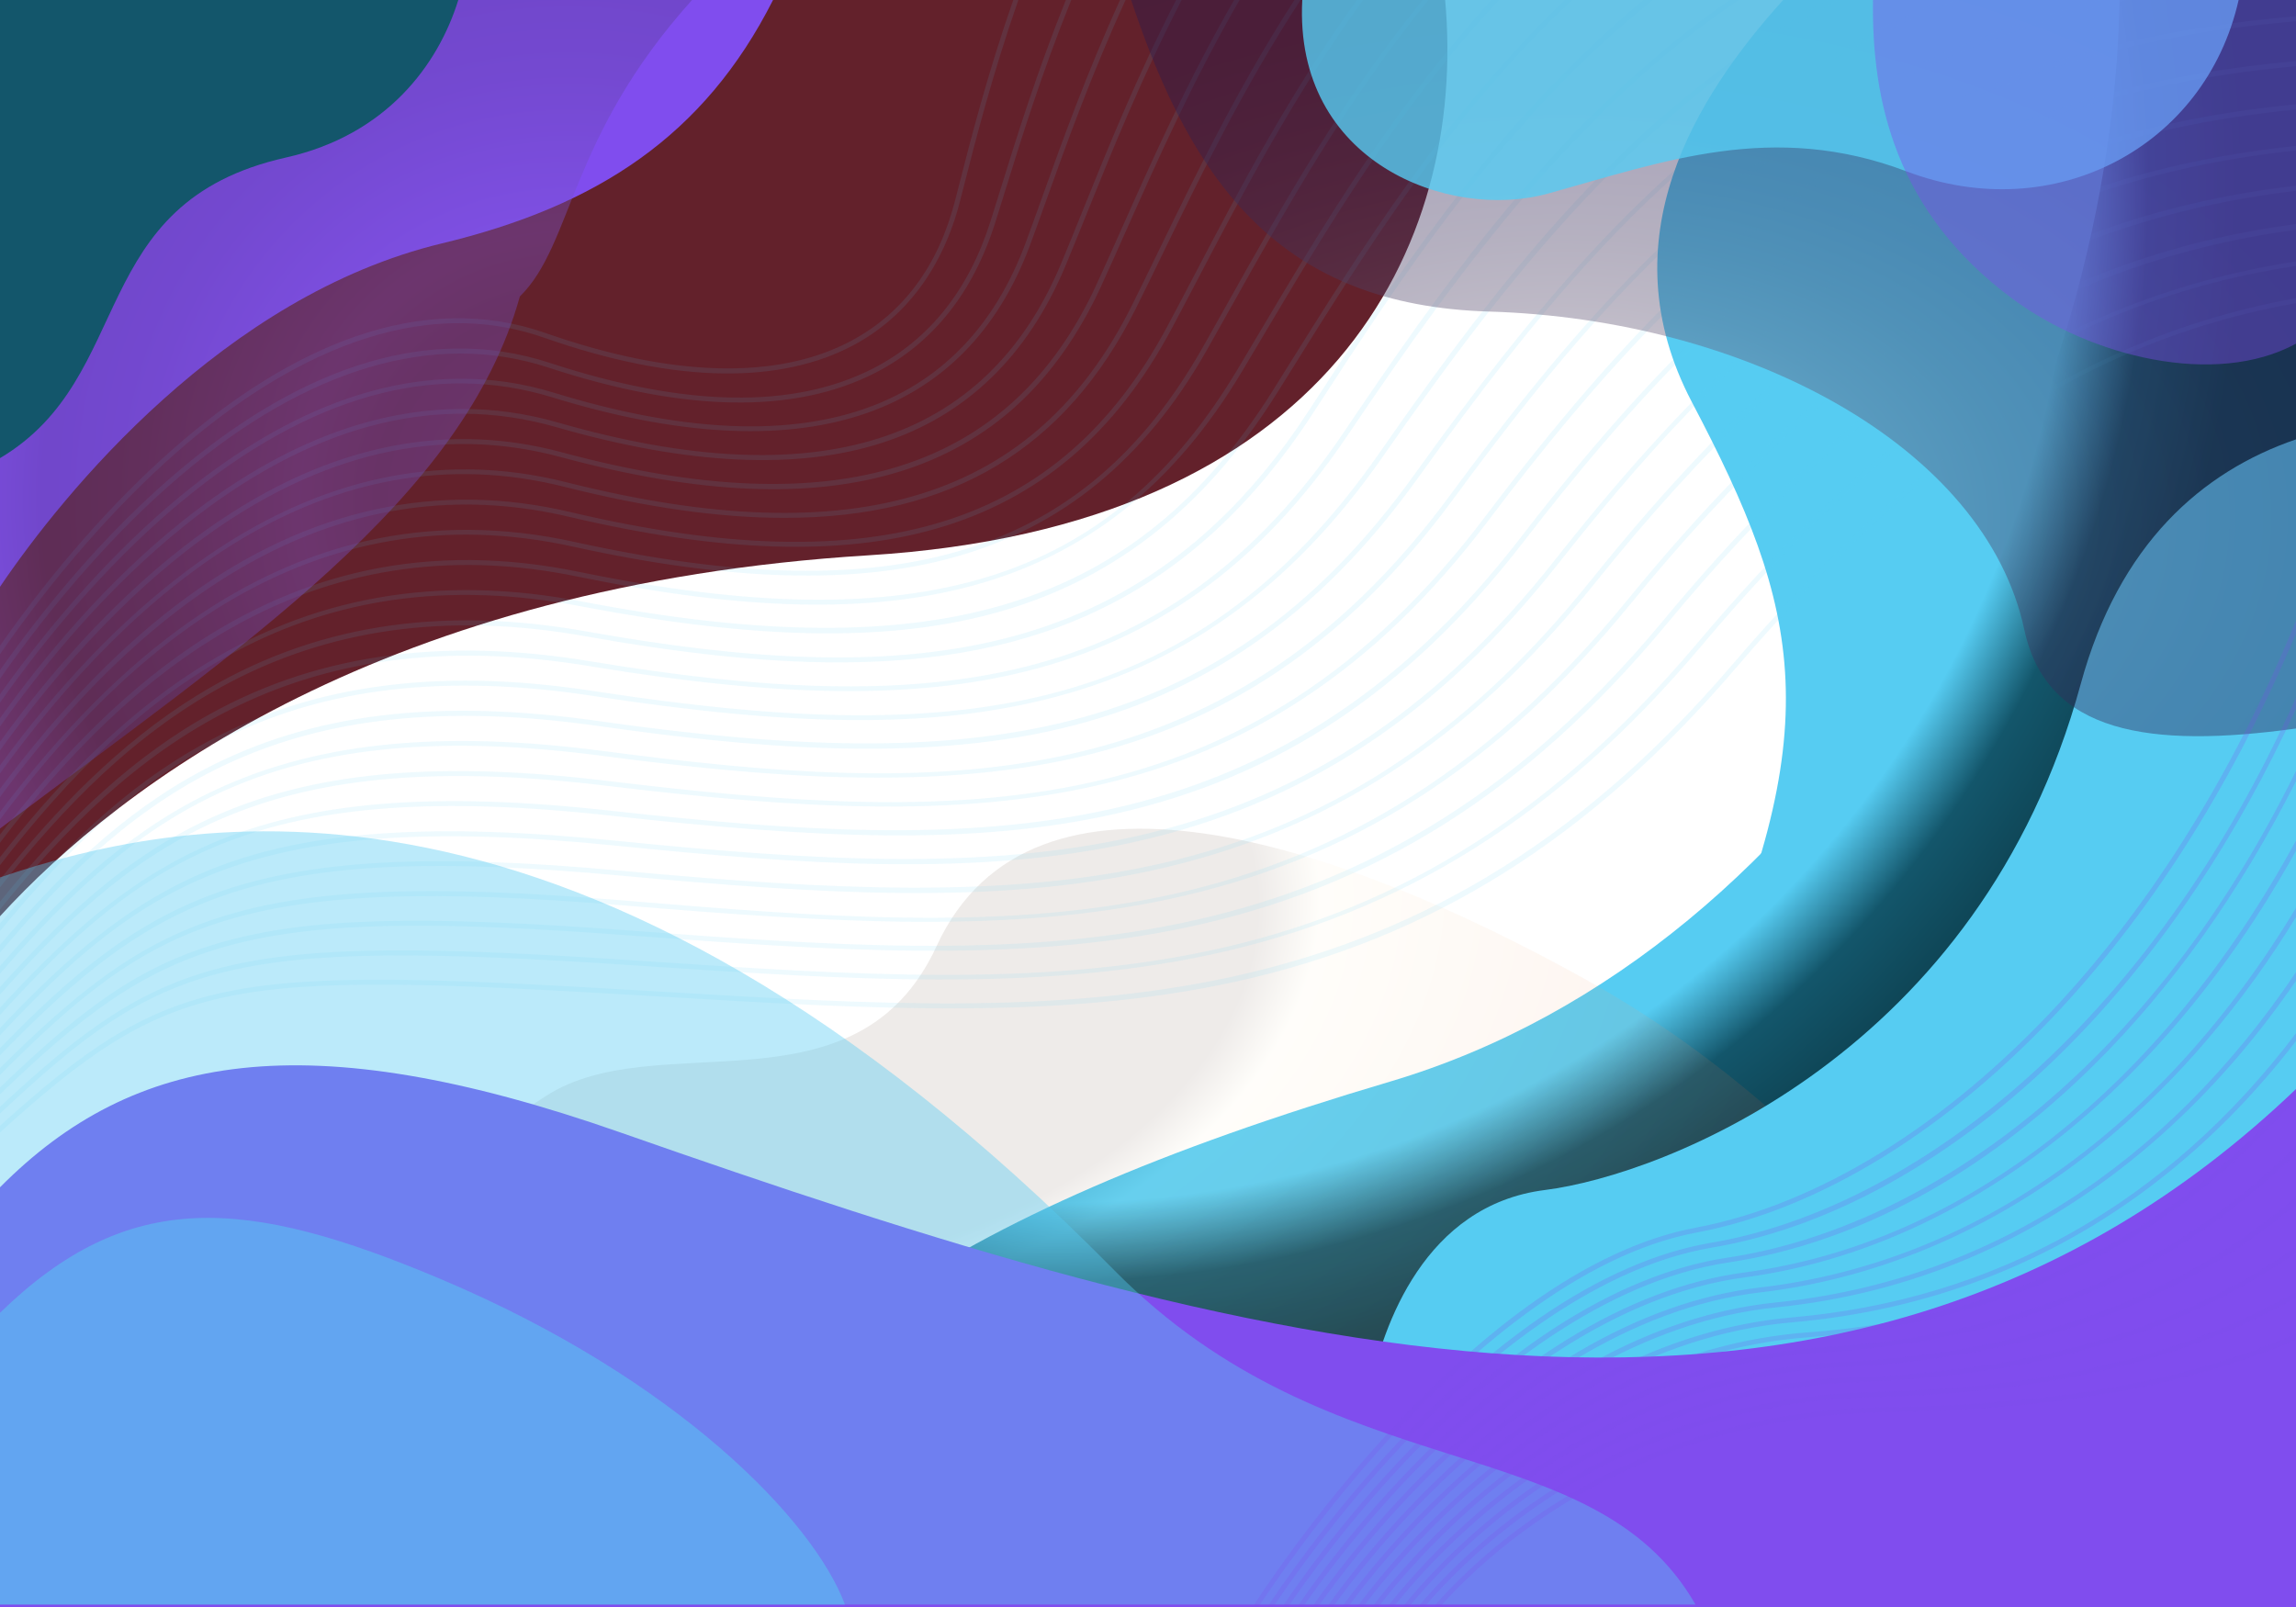 <svg xmlns="http://www.w3.org/2000/svg" xmlns:xlink="http://www.w3.org/1999/xlink" version="1.1" id="Layer_1" x="0px" y="0px" width="100%" height="100%" viewBox="0 0 1400 980" enable-background="new 0 0 1400 980" xml:space="preserve"><script xmlns=""/><script xmlns=""/><script xmlns=""/>
  <g>
	
	<radialGradient id="SVGID_1_" cx="427.014" cy="149.718" r="979.955" gradientTransform="matrix(0.989 -0.15 0.098 0.648 -9.889 116.924)" gradientUnits="userSpaceOnUse">
	  <stop offset="0.645" style="stop-color:#ffe6b4"/>
	  <stop offset="0.769" style="stop-color:#ffe4b2"/>
	  <stop offset="0.861" style="stop-color:#ffda95"/>
	  <stop offset="0.935" style="stop-color:#ffd17b"/>
	  <stop offset="1" style="stop-color:#ffcc85"/>
	</radialGradient>
	
	<path fill="#56ccf2" d="M1400,0h-312.717c-53.146,58.853-107.895,145.876-55.635,245.228   c66.711,126.827,84.711,198.827,2.195,378.746C994.496,709.768,1232.592,907.328,1400,868.055V0z"/>
	  <radialGradient id="SVGID_2_" cx="642.798" cy="114.164" r="775.134" gradientUnits="userSpaceOnUse">
		<stop offset="0.346" style="stop-color:#56ccf250"/>
		<stop offset="0.645" style="stop-color:#56ccf250"/>
		<stop offset="0.799" style="stop-color:#56ccf2aa"/>
		<stop offset="0.861" style="stop-color:#13566baa"/>
		<stop offset="0.935" style="stop-color:#0e4353"/>
		<stop offset="1" style="stop-color:#0e435399"/>
	  </radialGradient>
	<path fill="url(#SVGID_2_)" d="M847.443,659.637C566.957,742.713,452.962,832.128,371.966,980H1400V0h-107.592   C1287.426,269.909,1115.676,580.189,847.443,659.637z"/>
	
	<radialGradient id="SVGID_3_" cx="467.116" cy="577.889" r="705.761" gradientTransform="matrix(0.989 -0.15 0.098 0.648 -51.583 273.825)" gradientUnits="userSpaceOnUse">
	  <stop offset="0.428" style="stop-color:#5a3d2b"/>
	  <stop offset="0.481" style="stop-color:#FFF2D1"/>
	  <stop offset="0.57" style="stop-color:#FFDDB6"/>
	  <stop offset="0.684" style="stop-color:#FBBB8E"/>
	  <stop offset="0.819" style="stop-color:#F68F5F"/>
	  <stop offset="0.97" style="stop-color:#F0542A"/>
	  <stop offset="1" style="stop-color:#EF4423"/>
	</radialGradient>
	<path opacity="0.1" fill="url(#SVGID_3_)" d="M571.125,576.914c-48.75,105.848-170.002,47.787-237.986,91.297   C172.849,770.797,117.731,923.314,103.381,980h1192.537c-33.684-79.477-133.821-274.05-328.831-382.569   C814.226,512.366,628.938,451.393,571.125,576.914z"/>
	<path fill="#56ccf2" d="M1400,267.947c-57.326,19.629-108.004,63.785-131.252,149.146   C1207.5,641.976,1015.145,716.458,941.982,725.71c-73.16,9.252-98.867,82.575-106.973,122.842   c-11.982,59.52-15.197,101.931-14.725,131.448H1400V267.947z"/>
	<path fill="#63212b90" d="M0,558.76c73.987-81.036,235.4-201.975,529.458-220.106C811.176,321.281,894.717,150.113,881.186,0H0   V558.76z"/>
	
    <radialGradient id="SVGID_4_" cx="722.949" cy="703.135" r="836.314" gradientUnits="userSpaceOnUse">
		<stop offset="0" style="stop-color:#56ccf2"/>
		<stop offset="1" style="stop-color:#56ccf2"/>
	</radialGradient>
	<path opacity="0.1" fill="#56ccf2" d="M0,471.689v-5.001c35.907-48.879,73.806-88.445,113.189-118.072   c74.888-56.335,153.158-74.641,232.639-54.408c176.09,44.225,285.501,9.948,344.319-107.869   c5.42-10.855,10.931-22.203,16.766-34.218C729.123,106.388,754.881,53.355,789.264,0h3.752   c-35.137,54.047-61.16,107.627-83.404,153.432c-5.838,12.022-11.352,23.377-16.778,34.247   c-42.965,86.06-112.461,128.132-214.555,128.137c-39.421,0.002-83.687-6.268-133.185-18.699C198.11,259.7,81.139,359.728,0,471.689   z M350.413,333.577c95.567,20.939,171.236,22.988,231.33,6.262c65.887-18.338,116.295-59.649,154.105-126.292   c5.123-9.028,10.205-18.104,15.588-27.714C784.754,126.338,821.297,61.095,870.959,0h-3.494   c-49.646,61.182-85.875,125.85-118.646,184.367c-5.381,9.605-10.461,18.678-15.58,27.699   C661.675,338.202,547.377,373.663,351.06,330.647c-44.234-9.859-87.462-10.055-128.485-0.58   c-36.586,8.449-72.445,24.839-106.579,48.713C76.327,406.525,38.058,444.88,0,495.145v4.712   C75.671,398.247,187.599,297.29,350.413,333.577z M353.071,351.808c100.882,20.619,177.022,22.35,239.618,5.449   c69.441-18.751,123.305-61.53,164.668-130.783c4.068-6.81,8.162-13.707,12.299-20.675C808.98,139.555,852.549,66.17,913.873,0   h-4.279c-60.262,65.724-103.65,138.792-142.518,204.267c-4.135,6.966-8.229,13.861-12.295,20.669   c-77.852,130.344-194.063,166.25-401.104,123.933c-45.384-9.45-89.193-9.78-130.208-0.98   c-36.71,7.876-72.396,23.343-106.066,45.973C70.164,425.609,30.813,468.918,0,508.974v4.951   C78.347,410.978,187.755,317.384,353.071,351.808z M355.727,370.036c104.985,19.994,183.757,21.465,247.896,4.629   c73.022-19.168,130.347-63.414,175.246-135.266l6.697-10.729C833.637,151.636,884.814,69.626,958.48,0h-4.186   c-72.91,69.484-122.891,149.547-171.273,227.083l-6.697,10.727c-83.005,132.835-204.7,170.291-420.03,129.281   c-89.188-17.324-166.87-3.635-237.485,41.852C71.364,439.504,31.994,481.854,0,522.752v4.89   C82.833,420.545,186.914,337.245,355.727,370.036z M358.384,388.265c54.403,9.641,105.328,15.69,152.77,15.689   c118.502-0.004,215.163-37.766,289.227-151.633C856.537,165.983,916.725,73.457,1007.668,0h-5.307   c-4.451,3.657-8.881,7.373-13.27,11.192C907.43,82.237,849.221,171.729,797.865,250.685   C695.049,408.756,548.027,418.824,358.913,385.312c-91.427-16.54-169.505-3.879-238.696,38.712   C72.525,453.38,33.234,494.673,0,536.379v4.754C77.336,442.89,179.236,355.854,358.384,388.265z M342.432,278.886   c84.41,22.673,151.917,25.5,206.382,8.642c27.342-8.464,51.474-22.194,71.725-40.811c20.314-18.675,37.401-42.892,50.788-71.979   c4.911-10.67,9.964-22.015,15.313-34.026C705.439,98.505,727.123,49.832,755.84,0h-3.346   c-28.49,49.464-49.908,97.538-68.594,139.491c-5.346,12.002-10.396,23.339-15.299,33.993   C616.26,287.213,509.824,320.744,343.214,275.989c-77.424-21.034-155.29-1.675-231.426,57.545   C67.414,368.049,29.892,411.203,0,452.368v5.297C70.321,359.97,192.008,238.017,342.432,278.886z M0,398.991   c32.622-47.113,70.237-90.354,108.167-123.533c55.061-48.165,138.549-99.32,223.608-69.507   c40.072,14.046,76.771,21.379,109.079,21.797c30.668,0.389,57.466-5.419,79.646-17.286c32.107-17.178,54.52-47.46,64.811-87.573   l1.852-7.236C594.845,85.584,605.116,45.385,620.953,0h-3.109c-15.775,45.195-25.968,85.085-33.587,114.91l-1.851,7.233   c-10.221,39.838-31.525,68.663-63.32,85.673c-44.778,23.957-109.205,22.333-186.317-4.696   c-36.428-12.77-75.603-12.027-116.439,2.208c-35.902,12.514-72.958,35.35-110.137,67.873C69.037,305.702,32.19,347.812,0,393.756   V398.991z M1400,181.809c-14.443,2.614-28.523,5.828-42.311,9.646c-53.926,14.935-104.125,39.241-153.467,74.308   c-49.088,34.885-97.473,80.532-147.924,139.55c-193.82,226.735-403.896,214.251-647.144,199.793   c-6.232-0.37-12.49-0.742-18.774-1.111c-121.018-7.12-198.44-10.604-253.102,1.006C85.78,615.938,51.281,640.183,0,686.565v4.053   c51.987-47.2,86.405-71.746,137.902-82.684c54.293-11.53,131.538-8.05,252.302-0.946c6.283,0.37,12.541,0.742,18.772,1.112   c122.058,7.253,237.347,14.105,344.449-9.441c118.914-26.145,215.879-86.963,305.154-191.397   C1168.385,278.81,1271.615,207.803,1400,184.838V181.809z M110.901,305.679c77.748-64.321,153.851-85.606,226.206-63.259   c150.785,46.281,251.486,13.92,291.212-93.586c3.03-8.201,6.209-17.067,9.575-26.454C650.255,87.898,665.433,45.572,686.345,0   h-3.394c-20.374,44.672-35.338,86.379-47.882,121.366c-3.363,9.38-6.54,18.24-9.565,26.427   c-19.134,51.781-52.685,86.089-99.72,101.969c-48.827,16.487-112.011,13.05-187.795-10.21   c-38.625-11.93-78.958-11.454-119.876,1.414c-36.07,11.343-72.785,32.338-109.125,62.402C71.19,334.639,33.534,376.321,0,423.359   v5.173C33.988,380.301,72.377,337.551,110.901,305.679z M109.535,290.569c77.812-66.241,155.584-89.195,224.908-66.383   c83.147,27.272,150.19,28.345,199.261,3.186c34.979-17.933,59.577-48.72,73.112-91.505c1.839-5.814,3.766-12.025,5.803-18.596   C622.503,85.407,635.107,44.782,653.203,0h-3.299c-17.754,44.187-30.225,84.387-40.15,116.382   c-2.035,6.564-3.961,12.771-5.799,18.58c-13.283,41.993-37.38,72.186-71.619,89.74c-48.333,24.781-114.599,23.648-196.957-3.366   c-37.524-12.349-77.278-11.739-118.157,1.811c-35.984,11.927-72.87,33.842-109.631,65.137   c-32.07,27.301-63.346,61.049-92.958,100.307C9.667,395.172,4.786,401.872,0,408.657v5.297   C33.372,366.21,71.578,322.881,109.535,290.569z M112.266,320.79c76.558-61.462,153.101-81.693,227.504-60.137   c79.77,22.909,146.395,26.077,198.024,9.417c51.26-16.541,88.952-52.972,112.027-108.281c4.082-9.786,8.332-20.324,12.831-31.482   C677.941,92.395,696.109,47.342,720.521,0h-3.385c-24.097,46.932-42.096,91.562-57.266,129.186   c-4.496,11.149-8.742,21.68-12.817,31.449c-45.771,109.708-148.876,142.388-306.452,97.136   c-39.734-11.513-80.644-11.17-121.597,1.016c-36.162,10.761-72.706,30.834-108.617,59.665C65.735,354.3,28.532,398.228,0,437.953   v5.158C28.707,402.687,66.574,357.473,112.266,320.79z M347.753,315.347c91.745,21.531,164.699,23.842,223.031,7.066   c62.357-17.934,109.315-57.774,143.555-121.798c5.533-10.346,11.086-20.947,16.967-32.17C758.557,116.43,789.447,57.469,831.141,0   h-3.729c-41.129,57.045-71.732,115.455-98.764,167.053c-5.877,11.217-11.428,21.812-16.955,32.147   c-65.22,121.956-177.25,156.877-363.25,113.228c-81.551-19.435-160.231-2.186-233.851,51.271   C75.358,392.188,36.977,431.523,0,481.062v5.04C105.787,342.933,222.546,285.507,347.753,315.347z M374.305,497.631   c124.25,13.684,218.724,18.235,305.677-1.322c99.948-22.481,179.223-75.388,249.487-166.498   C1056.885,164.59,1181.355,60.158,1400,40.375v-3.115c-86.334,7.676-160.117,28.709-226.574,64.106   c-45.096,24.02-87.473,54.982-129.547,94.658c-37.572,35.429-74.682,77.358-116.785,131.954   C777.279,522.24,596.023,519.03,374.636,494.649c-109.413-12.299-185.26-6.174-245.93,19.856   C77.245,536.585,38.671,572.472,0,614.538v4.418C86.597,524.046,156.896,473.197,374.305,497.631z M379.607,534.084   c118.591,10.859,224.686,18.124,322.159-3.069c107.463-23.368,193.492-79.098,270.738-175.385   C1105.244,190.17,1229.516,109.843,1400,91.766v-2.803c-60.912,6.425-115.232,20.479-165.148,42.438   c-92.24,40.576-173.873,109.152-264.688,222.352c-160.898,200.56-338.183,200.432-590.281,177.344   c-117.359-10.934-191.625-6.872-248.33,13.57C78.924,563.64,41.002,597.128,0,639.205v4.329   C95.543,545.493,156.592,513.311,379.607,534.084z M376.956,515.856c110.078,11.081,216.916,19.249,313.918-2.192   c103.702-22.924,186.352-77.242,260.112-170.942C1073.678,186.858,1194.381,86.986,1400,66.812v-3.214   c-73.434,7.07-137.545,24.491-195.861,52.787c-88.18,42.787-166.982,112.02-255.51,224.481   C793.23,538.278,613.789,536.682,377.26,512.872c-112.473-11.534-188.691-6.381-247.131,16.714   C78.271,550.081,39.362,585.399,0,626.963v4.354C86.921,538.881,152.676,492.853,376.956,515.856z M384.907,570.537   c119.801,8.929,232.961,17.363,338.501-4.942c114.916-24.287,207.742-82.801,292.135-184.148   c120.189-145.29,235.021-221.014,384.457-241.351v-3.455c-36.672,4.875-71.023,13.04-103.859,24.679   c-51.076,18.105-98.674,44.627-145.51,81.083c-45.27,35.235-90.213,80.092-137.396,137.129   C829.123,600.636,623.37,585.301,385.131,567.545c-130.312-9.815-198.262-7.841-250.72,7.286   C84.314,589.278,49.844,615.256,0,663.216v4.167C99.298,571.502,148.063,552.691,384.907,570.537z M387.556,588.763l6.882,0.458   c121.844,8.115,236.932,15.781,342.866-6.854c117.41-25.086,212.658-84.827,299.756-188.013   C1153.004,256.551,1261.238,183.293,1400,162.146v-2.73c-25.4,3.933-49.645,9.589-73.084,16.971   c-52.508,16.535-101.406,41.949-149.488,77.695c-47.193,35.084-93.857,80.336-142.662,138.34   C845.813,616.277,646.71,603.014,394.638,586.228l-6.882-0.459c-120.512-8.064-196.352-9.794-251.912,4.146   C85.101,602.646,50.592,627.774,0,674.97v4.099C99.525,585.723,137.593,572.034,387.556,588.763z M363.693,424.722   c121.254,18.512,202.804,19.146,272.685,2.115c41.422-10.094,77.803-26.395,111.221-49.833   c35.488-24.892,66.826-57.224,95.807-98.847c78-112.031,157.057-212.744,277.617-278.157h-6.717   c-22.014,12.218-43.186,25.917-63.758,41.268c-88.092,65.735-151.85,152.223-209.605,235.175   C726.139,441.334,579.186,454.587,364.151,421.757c-50.868-7.939-95.716-8.783-137.111-2.579   c-37.83,5.668-71.849,17.119-104.001,35.007C76.521,480.063,38.619,516.761,0,563.179v4.633   C81.962,468.274,174.382,395.178,363.693,424.722z M366.348,442.948c88.879,12.559,191.761,22.528,280.937,1.266   c43.155-10.29,81.151-26.963,116.155-50.971c37.381-25.639,70.576-59.059,101.48-102.171C953.082,168.09,1042.799,59.32,1192.889,0   h-7.75c-36.758,15.103-71.053,33.692-103.867,56.298c-84.838,58.443-148.82,135.423-218.789,233.026   C742.334,456.928,589.74,471.481,366.772,439.979c-99.871-14.423-176.87-5.118-242.319,29.286   C74.326,495.613,34.994,534.99,0,576.201v4.71C83.065,482.684,171.849,414.854,366.348,442.948z M361.039,406.493   c115.104,18.95,196.655,19.863,264.428,2.96c39.694-9.9,74.461-25.829,106.286-48.696c33.602-24.145,63.088-55.389,90.141-95.517   C893.258,159.382,962.441,66.636,1059.854,0h-4.912c-11.928,8.231-23.623,16.96-35.119,26.232   C938.016,92.211,878.34,176.144,819.404,263.563C710.586,424.976,563.53,436.79,361.531,403.534   c-93.72-15.766-172.192-4.129-239.905,35.569C73.654,467.229,34.558,507.338,0,549.842v4.764   C78.692,457.048,177.394,375.604,361.039,406.493z M371.653,479.403c116.363,13.969,211.474,19.238,297.433-0.455   c46.63-10.682,87.851-28.1,126.021-53.248c41.178-27.131,78.09-62.719,112.844-108.801   C1040.09,141.699,1168.145,32.505,1400,12.974V9.929c-36.168,3.021-70.145,8.232-102.484,15.73   c-56.553,13.112-107.191,32.963-154.807,60.688c-80.771,47.031-151.697,115.441-237.152,228.746   C761.16,506.546,585.996,502.112,372.015,476.425C165.448,451.095,86.508,505.451,0,601.979v4.504   C86.764,509.127,164.767,454.034,371.653,479.403z M369,461.177c96.964,12.646,199.111,21.448,289.188,0.406   c44.89-10.485,84.5-27.53,121.087-52.108c39.277-26.384,74.33-60.89,107.16-105.487C985.598,169.282,1093.563,45.447,1296.9,0   h-15.166c-5.848,1.427-11.658,2.905-17.4,4.479c-55.627,15.242-105.459,37.107-152.342,66.846   c-95.639,60.662-166.088,146.817-227.973,230.884c-138.578,188.25-315.055,182.021-514.627,155.994   c-102.431-13.654-179.812-5.347-243.525,26.143C75.244,509.364,36.397,547.318,0,589.149v4.616   C86.039,494.437,168.061,434.392,369,461.177z M991.697,366.642c-178.313,218.39-377.989,201.84-609.19,182.679   c-122.691-10.313-194.985-7.293-249.526,10.429C83.792,575.731,48.154,603.593,0,651.318v4.198   c92.499-92.521,144.04-123.231,382.257-103.206c127.419,10.562,232.654,16.975,330.397-3.948   c111.234-23.812,200.641-80.951,281.367-179.822C1120.6,213.512,1240.287,135.475,1400,116.34v-3.104   c-48.379,5.677-92.613,16.597-134.436,33.18C1169.377,184.556,1084.912,252.477,991.697,366.642z"/>
	<path fill="#804dee" d="M378.323,690.618C186.25,623.351,81.359,642.055,0,724.055V980h1400V664.137   C1121.93,929.828,754.199,822.256,378.323,690.618z"/>
	<path fill="#804dee" d="M0,0v357.851c38.838-57.367,136.577-177.468,269.449-209.424C363.932,125.703,429.359,83.055,471.359,0H0z"/>
	
	<radialGradient id="SVGID_5_" cx="953.938" cy="315.049" r="597.393" gradientTransform="matrix(1 0 0 0.626 0 117.876)" gradientUnits="userSpaceOnUse">
	  <stop offset="0" style="stop-color:#5a3d2b"/>
	  <stop offset="0.06" style="stop-color:#4a3d2b"/>
	  <stop offset="0.152" style="stop-color:#5a3a20"/>
	  <stop offset="0.25" style="stop-color:#756983"/>
	  <stop offset="0.351" style="stop-color:#5A4F70"/>
	  <stop offset="0.457" style="stop-color:#463B62"/>
	  <stop offset="0.568" style="stop-color:#382B59"/>
	  <stop offset="0.688" style="stop-color:#2E2152"/>
	  <stop offset="0.822" style="stop-color:#281A4E"/>
	  <stop offset="1" style="stop-color:#26184D"/>
	</radialGradient>
	<path opacity="0.4" fill="url(#SVGID_5_)" d="M907.902,189.995c157.029,4.665,302.457,82.06,326.457,194.06   c13.568,63.313,76.5,72.5,165.641,60.219V0H689.713C727.248,113.025,781.678,186.245,907.902,189.995z"/>
	<path opacity="0.4" fill="#56ccf2" d="M679.359,774.555C354.847,445.573,113.34,496.789,0,535.048V978.5h1033.843   C971.359,869.555,813.512,910.555,679.359,774.555z"/>
	<path fill="#56ccf2" d="M269.13,780.197C149.368,729.529,78.191,724.584,0,800.589V978.5h515.197   C496.216,927.572,413.724,841.372,269.13,780.197z" opacity=".5"/>
	<path opacity="0.2" fill="#804dee" d="M993.43,852.18c-30.664,14.25-60.402,33.33-88.387,56.712   c-34.701,28.991-58.127,57.564-68.4,71.108h3.773c10.811-14.043,33.559-41.255,66.623-68.867   c43.633-36.44,114.656-81.025,205.209-86.487c43.236-2.607,83.998-9.809,121.158-21.403   c35.908-11.205,69.605-26.875,100.158-46.575c23.756-15.318,45.838-33.063,66.436-53.431v-4.491   c-75.197,75.368-170.311,115.813-287.932,122.906C1071.699,824.086,1031.783,834.357,993.43,852.18z M1102.305,812.53   c-39.357,2.886-78.576,13.871-116.564,32.651c-30.367,15.013-60.02,35.012-88.135,59.441   c-35.904,31.198-60.178,61.845-70.176,75.377h3.738c10.627-14.188,34.219-43.418,68.471-73.169   c43.846-38.084,114.635-84.839,202.885-91.309c120.955-8.866,220.568-57.693,297.477-145.525v-4.603   C1323.291,754.264,1223.598,803.64,1102.305,812.53z M1001.121,859.178c-30.961,13.486-60.785,31.648-88.641,53.981   C879.002,940,856.396,966.557,845.895,980h3.816c10.953-13.803,32.881-39.046,64.727-64.564   c43.424-34.798,114.68-77.214,207.537-81.666c86.857-4.164,159.17-23.554,221.074-59.276c20.012-11.55,38.949-24.86,56.951-40.041   v-4.34c-73.697,62.719-164.426,95.207-278.17,100.661C1080.451,832.758,1039.838,842.314,1001.121,859.178z M1024.195,880.178   c-31.852,11.193-61.926,26.597-89.393,45.782c-29.689,20.739-49.916,41.524-60.805,54.04h3.984   c11.098-12.501,30.561-32.037,58.539-51.58c42.813-29.906,114.805-65.855,214.635-67.282   c88.139-1.259,160.191-12.107,220.277-33.166c10.041-3.52,19.533-7.24,28.566-11.117v-3.481   c-58.488,25.333-134.213,43.127-248.887,44.765C1106.701,858.772,1064,866.188,1024.195,880.178z M1008.813,866.177   c-31.258,12.723-61.166,29.965-88.893,51.25c-32.234,24.745-54.045,49.339-64.725,62.573h3.865   c11.053-13.466,32.178-36.787,62.775-60.262c43.215-33.156,114.705-73.401,209.865-76.846   c87.555-3.168,159.785-19.711,220.82-50.573c16.543-8.365,32.297-17.779,47.479-28.406v-3.438   c-60.104,42.396-143.082,74.885-268.408,79.42C1089.201,841.429,1047.893,850.271,1008.813,866.177z M1016.502,873.177   c-31.553,11.958-61.545,28.281-89.141,48.517c-30.975,22.712-51.996,45.384-62.803,58.307h3.92   c11.088-13.019,31.367-34.41,60.656-55.887c43.021-31.546,114.773-69.662,212.293-72.098   c88.039-2.199,160.184-15.895,220.557-41.869c13.568-5.838,26.215-12.177,38.016-18.821v-3.382   c-62.801,35.808-141.912,58.157-258.646,61.072C1097.951,850.101,1055.945,858.229,1016.502,873.177z M1092.541,803.41   c-38.346,3.336-76.867,15.036-114.49,34.775c-30.07,15.775-59.637,36.692-87.881,62.17c-37.135,33.497-62.268,66.27-71.91,79.645   h3.707c10.381-14.212,34.822-45.503,70.271-77.471c44.057-39.728,114.613-88.653,200.563-96.131   c82.982-7.219,157.6-35.944,221.773-85.378c31.236-24.063,59.766-52.858,85.426-86.143v-4.794   C1321.848,733.224,1217.346,792.553,1092.541,803.41z M1082.775,794.29c-37.334,3.787-75.154,16.202-112.414,36.899   c-29.77,16.538-59.252,38.372-87.625,64.896c-38.379,35.878-64.406,70.851-73.617,83.914h3.678   c10.074-14.113,35.395-47.522,72.043-81.772c44.266-41.371,114.592-92.468,198.238-100.953   c82.002-8.318,156.689-39.97,221.992-94.075c35.299-29.248,67.018-64.387,94.93-105.096v-5.269   C1320.527,710.923,1210.967,781.286,1082.775,794.29z M1043.701,757.813c-33.277,5.594-68.299,20.868-104.09,45.397   c-28.576,19.586-57.713,45.087-86.602,75.796c-44.07,46.848-74.217,91.824-80.215,100.994h3.592   c7.912-11.95,37.084-54.586,78.807-98.938c45.125-47.967,114.543-107.773,189.006-120.29   c75.785-12.739,154.912-58.494,222.807-128.835c52.26-54.144,97.289-121.951,132.994-199.662v-6.823   C1303.434,640.693,1153.594,739.341,1043.701,757.813z M1255.277,612.09c-68.539,74.187-147.15,122.701-221.348,136.605   c-32.262,6.047-66.58,22.035-102.004,47.521c-28.277,20.347-57.328,46.764-86.346,78.519   c-46.078,50.425-77.555,98.63-81.82,105.265h3.576c6.98-10.71,37.297-56.013,80.492-103.277   c45.328-49.597,114.504-111.557,186.654-125.078c74.828-14.023,154.023-62.861,223-137.52   c57.012-61.709,105.357-139.206,142.518-227.79v-7.862C1362.621,469.525,1313.486,549.087,1255.277,612.09z M1053.473,766.932   c-34.293,5.142-70.016,19.701-106.174,43.272c-28.875,18.824-58.1,43.409-86.859,73.072   c-42.451,43.786-71.447,85.985-78.594,96.724h3.611c8.648-12.846,36.803-53.041,77.178-94.677   c44.902-46.305,114.537-103.918,191.283-115.425c77.869-11.676,154.846-53.223,222.609-120.148   c47.678-47.091,89.41-105.886,123.473-173.413v-6.176C1305.119,662.746,1164.527,750.28,1053.473,766.932z M1063.24,776.05   c-35.307,4.69-71.729,18.535-108.256,41.148c-29.174,18.063-58.482,41.731-87.113,70.349   c-41.004,40.984-68.951,80.638-76.955,92.453h3.629c9.227-13.457,36.391-51.303,75.49-90.376   c44.691-44.659,114.555-100.1,193.6-110.6c78.865-10.477,155.773-49.019,222.41-111.461   c34.695-32.511,66.354-71.269,94.096-115.197c6.859-10.864,13.479-22.064,19.859-33.561v-6.22   C1318.453,662.233,1197.908,758.161,1063.24,776.05z M1073.01,785.169c-36.32,4.239-73.443,17.369-110.336,39.024   c-29.473,17.301-58.869,40.053-87.371,67.624c-39.664,38.368-66.625,75.627-75.297,88.183h3.652   c9.695-13.871,35.92-49.46,73.779-86.074c44.479-43.015,114.574-96.283,195.92-105.776   c79.857-9.319,156.693-44.855,222.201-102.769c33.643-29.741,64.455-65.406,91.582-106.005c4.383-6.56,8.662-13.271,12.859-20.098   v-5.613C1319.383,687.288,1204.482,769.828,1073.01,785.169z"/>
	<path fill="#56ccf2" d="M794.07,0c-5.211,99.055,89.424,134.752,149.789,118.055c70.498-19.5,137.08-44.493,218.764-13.523   c89.736,34.023,182.152-14.79,202.391-104.532H794.07z" opacity="0.8"/>
	<radialGradient id="SVGID_6_" cx="346.354" cy="304.155" r="464.507" gradientUnits="userSpaceOnUse">
	  <stop offset="0" style="stop-color:#804dee"/>
	  <stop offset="0.06" style="stop-color:#7b53d1"/>
	  <stop offset="0.152" style="stop-color:#7650c799"/>
	  <stop offset="0.25" style="stop-color:#714dbe"/>
	  <stop offset="0.351" style="stop-color:#7b53d1"/>
	  <stop offset="0.568" style="stop-color:#6143a3"/>
	  <stop offset="0.688" style="stop-color:#593e95"/>
	  <stop offset="0.822" style="stop-color:#7b53d1"/>
	  <stop offset="1" style="stop-color:#804dee"/>
	</radialGradient>
	<path opacity="0.4" fill="url(#SVGID_6_)" d="M0,0v505.264c148.785-111.699,282.694-200.85,316.971-324.438   C349.625,148.771,346.409,84.055,421.966,0H0z"/>
	<path fill="#13566b" d="M0,0v279.38c83.692-49.659,51.692-155.801,174.383-183.321C235.75,82.294,267.195,39.475,279.446,0H0z"/>
	<path opacity="0.4" fill="#804dee" d="M1227.359,182.387c47.484,35.097,123.334,54,172.641,27.192V0h-257.938   C1141.215,61.075,1155.604,129.35,1227.359,182.387z"/>
  </g>
  <script xmlns=""/>
  <script xmlns=""/>
  <script xmlns=""/>
</svg>